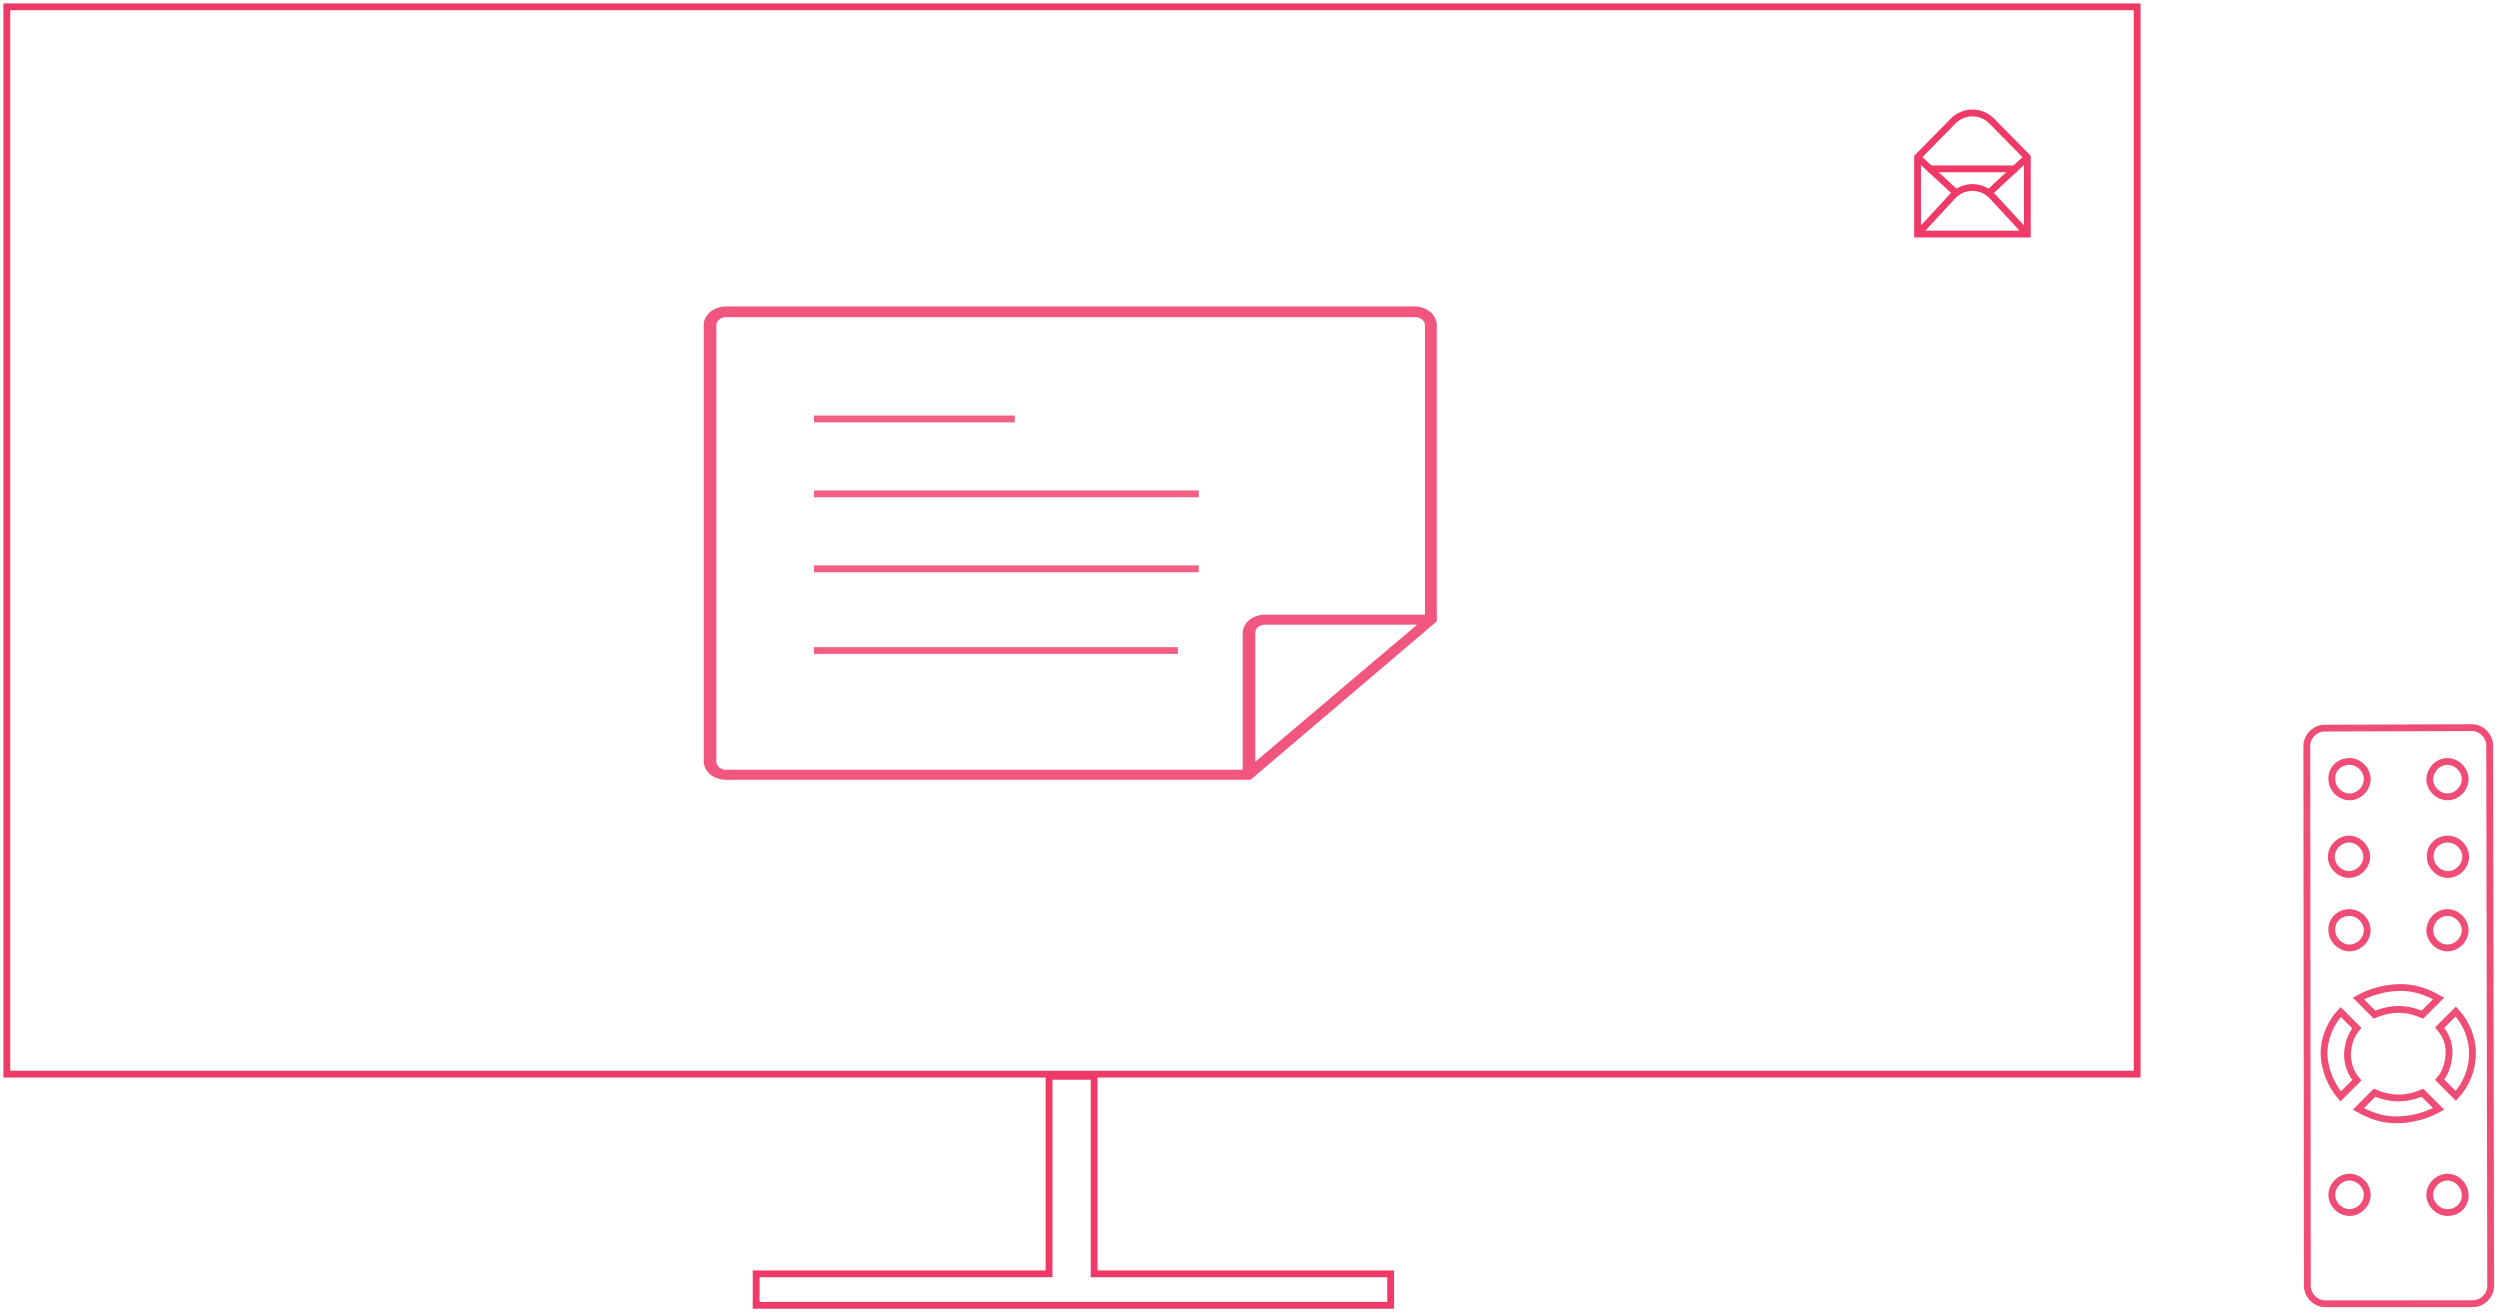 <?xml version="1.0" encoding="UTF-8"?>
<svg width="367px" height="193px" viewBox="0 0 367 193" version="1.1" xmlns="http://www.w3.org/2000/svg" xmlns:xlink="http://www.w3.org/1999/xlink">
    <!-- Generator: Sketch 41.2 (35397) - http://www.bohemiancoding.com/sketch -->
    <title>imagem-tv</title>
    <desc>Created with Sketch.</desc>
    <defs>
        <rect id="path-1" x="0" y="0" width="312.734" height="156.685"></rect>
    </defs>
    <g id="Positivação-TV---desktop" stroke="none" stroke-width="1" fill="none" fill-rule="evenodd">
        <g id="pre-home-2a-TV" transform="translate(-875, -345)">
            <g id="imagem-tv" transform="translate(876, 346)">
                <path d="M153,186 L110,186 L110,190.621 L203.149,190.621 L203.149,186 L159.62,186 L159.62,157 L153,157 L153,186 Z" id="Combined-Shape" stroke="#EF3A67" stroke-width="1"></path>
                <path d="M348.758,162.358 L348.758,159.005 C350.164,158.897 351.354,158.248 352.435,157.275 C353.516,156.302 354.057,155.004 354.165,153.598 L357.518,153.598 C357.409,155.869 356.544,158.032 354.922,159.654 C353.192,161.384 351.029,162.249 348.758,162.358 L348.758,162.358 Z M335.782,173.604 C334.809,172.631 334.809,170.9 335.782,169.927 C336.755,168.954 338.485,168.954 339.458,169.927 C340.432,170.9 340.432,172.631 339.458,173.604 C338.485,174.685 336.863,174.685 335.782,173.604 L335.782,173.604 Z M337.296,153.598 L340.648,153.598 C341.081,154.68 341.729,155.761 342.594,156.626 C343.46,157.491 344.541,158.14 345.622,158.573 L345.622,161.925 C343.784,161.384 341.946,160.411 340.324,158.897 C338.701,157.383 337.836,155.545 337.296,153.598 L337.296,153.598 Z M325.617,163.439 C324.644,162.466 324.644,160.735 325.617,159.762 C326.59,158.789 328.32,158.789 329.293,159.762 C330.267,160.735 330.267,162.466 329.293,163.439 C328.32,164.412 326.59,164.412 325.617,163.439 L325.617,163.439 Z M339.458,144.298 C341.081,142.676 343.243,141.811 345.514,141.703 L345.514,145.055 C344.108,145.164 342.919,145.812 341.837,146.786 C340.864,147.759 340.215,149.057 340.107,150.462 L336.755,150.462 C336.971,148.191 337.836,146.029 339.458,144.298 L339.458,144.298 Z M356.761,132.295 C357.734,133.268 357.734,134.999 356.761,135.972 C355.787,136.945 354.057,136.945 353.084,135.972 C352.111,134.999 352.111,133.268 353.084,132.295 C354.057,131.214 355.679,131.214 356.761,132.295 L356.761,132.295 Z M364.33,124.617 C365.303,125.591 365.303,127.321 364.33,128.294 C363.357,129.267 361.627,129.267 360.654,128.294 C359.68,127.321 359.68,125.591 360.654,124.617 C361.627,123.644 363.357,123.644 364.33,124.617 L364.33,124.617 Z M372.441,116.615 C373.414,117.588 373.414,119.319 372.441,120.292 C371.467,121.265 369.737,121.265 368.764,120.292 C367.791,119.319 367.791,117.588 368.764,116.615 C369.737,115.534 371.359,115.534 372.441,116.615 L372.441,116.615 Z M357.085,150.462 L353.733,150.462 C353.3,149.381 352.651,148.3 351.786,147.434 C350.921,146.569 349.84,145.921 348.758,145.488 L348.758,142.136 C350.597,142.676 352.435,143.65 354.057,145.164 C355.679,146.678 356.544,148.516 357.085,150.462 L357.085,150.462 Z M366.926,142.46 C367.899,143.433 367.899,145.164 366.926,146.137 C365.952,147.11 364.222,147.11 363.249,146.137 C362.276,145.164 362.276,143.433 363.249,142.46 C364.33,141.487 365.952,141.487 366.926,142.46 L366.926,142.46 Z M374.603,134.89 C375.577,135.864 375.577,137.594 374.603,138.567 C373.63,139.54 371.9,139.54 370.927,138.567 C369.953,137.594 369.953,135.864 370.927,134.89 C371.9,133.809 373.522,133.809 374.603,134.89 L374.603,134.89 Z M382.606,126.78 C383.579,127.753 383.579,129.484 382.606,130.457 C381.632,131.43 379.902,131.43 378.929,130.457 C377.956,129.484 377.956,127.753 378.929,126.78 C380.01,125.807 381.632,125.807 382.606,126.78 L382.606,126.78 Z M388.661,129.484 C389.635,128.51 389.635,126.78 388.661,125.807 L373.306,110.559 C372.332,109.586 370.602,109.586 369.629,110.559 L313.613,166.683 C312.64,167.656 312.64,169.387 313.613,170.36 L328.969,185.715 C329.942,186.689 331.673,186.689 332.646,185.715 L388.661,129.484 Z" id="Page-1" stroke="#EF4D75" stroke-width="1" transform="translate(351.137, 148.137) rotate(-45) translate(-351.137, -148.137) "></path>
                <mask id="mask-2" fill="white">
                    <use xlink:href="#path-1"></use>
                </mask>
                <use id="TV" stroke="#EF3A67" stroke-width="1" xlink:href="#path-1"></use>
                <g id="Page-1" opacity="0.85" stroke-width="1" fill-rule="evenodd" mask="url(#mask-2)" fill="#EF3A67">
                    <g transform="translate(156, 78.5) rotate(-270) translate(-156, -78.5) translate(121, 24)" id="Fill-1">
                        <path d="M67.224,106.342 L3.239,106.342 C2.552,106.342 2.061,105.647 2.061,104.952 L2.061,3.707 C2.061,2.896 2.65,2.317 3.239,2.317 L45.732,2.317 L45.732,25.832 C45.732,27.57 46.91,29.076 48.48,29.076 L68.5,29.076 L68.5,104.952 C68.5,105.763 67.911,106.342 67.224,106.342 L67.224,106.342 Z M47.204,3.475 L67.322,27.223 L48.382,27.223 C47.695,27.223 47.204,26.528 47.204,25.832 L47.204,3.475 Z M46.714,0.579 L3.239,0.579 C1.766,0.579 0.491,1.969 0.491,3.823 L0.491,104.952 C0.491,106.689 1.668,108.195 3.239,108.195 L67.224,108.195 C68.696,108.195 69.972,106.805 69.972,104.952 L69.972,27.918 L46.714,0.579 Z"></path>
                    </g>
                </g>
                <path d="M280.498,33.364 L280.498,22.084 L285.702,16.784 L285.702,16.784 C287.276,15.181 289.827,15.181 291.4,16.784 L296.614,22.084 L296.614,33.364 L280.498,33.364 Z" id="Stroke-1" stroke="#EF3A67" stroke-width="1" mask="url(#mask-2)"></path>
                <path d="M296.614,33.364 L291.4,27.726 C289.827,26.124 287.276,26.124 285.702,27.726 L285.702,27.727 L280.498,33.364" id="Stroke-3" stroke="#EF3A67" stroke-width="1" mask="url(#mask-2)"></path>
                <path d="M280.498,22.084 L286.122,27.299" id="Stroke-5" stroke="#EF3A67" stroke-width="1" mask="url(#mask-2)"></path>
                <path d="M296.586,22.112 L290.99,27.299" id="Stroke-7" stroke="#EF3A67" stroke-width="1" mask="url(#mask-2)"></path>
                <path d="M282.009,23.789 L295.103,23.789" id="Stroke-9" stroke="#EF3A67" stroke-width="1" mask="url(#mask-2)"></path>
                <path d="M118.996,60.5 L147.47,60.5" id="Line" stroke="#EF3A67" stroke-width="1" stroke-linecap="square" opacity="0.9" mask="url(#mask-2)"></path>
                <path d="M118.996,71.5 L174.472,71.5" id="Line" stroke="#EF3A67" stroke-width="1" stroke-linecap="square" opacity="0.9" mask="url(#mask-2)"></path>
                <path d="M118.996,82.5 L174.472,82.5" id="Line" stroke="#EF3A67" stroke-width="1" stroke-linecap="square" opacity="0.9" mask="url(#mask-2)"></path>
                <path d="M118.996,94.5 L171.412,94.5" id="Line" stroke="#EF3A67" stroke-width="1" stroke-linecap="square" opacity="0.9" mask="url(#mask-2)"></path>
            </g>
        </g>
    </g>
</svg>